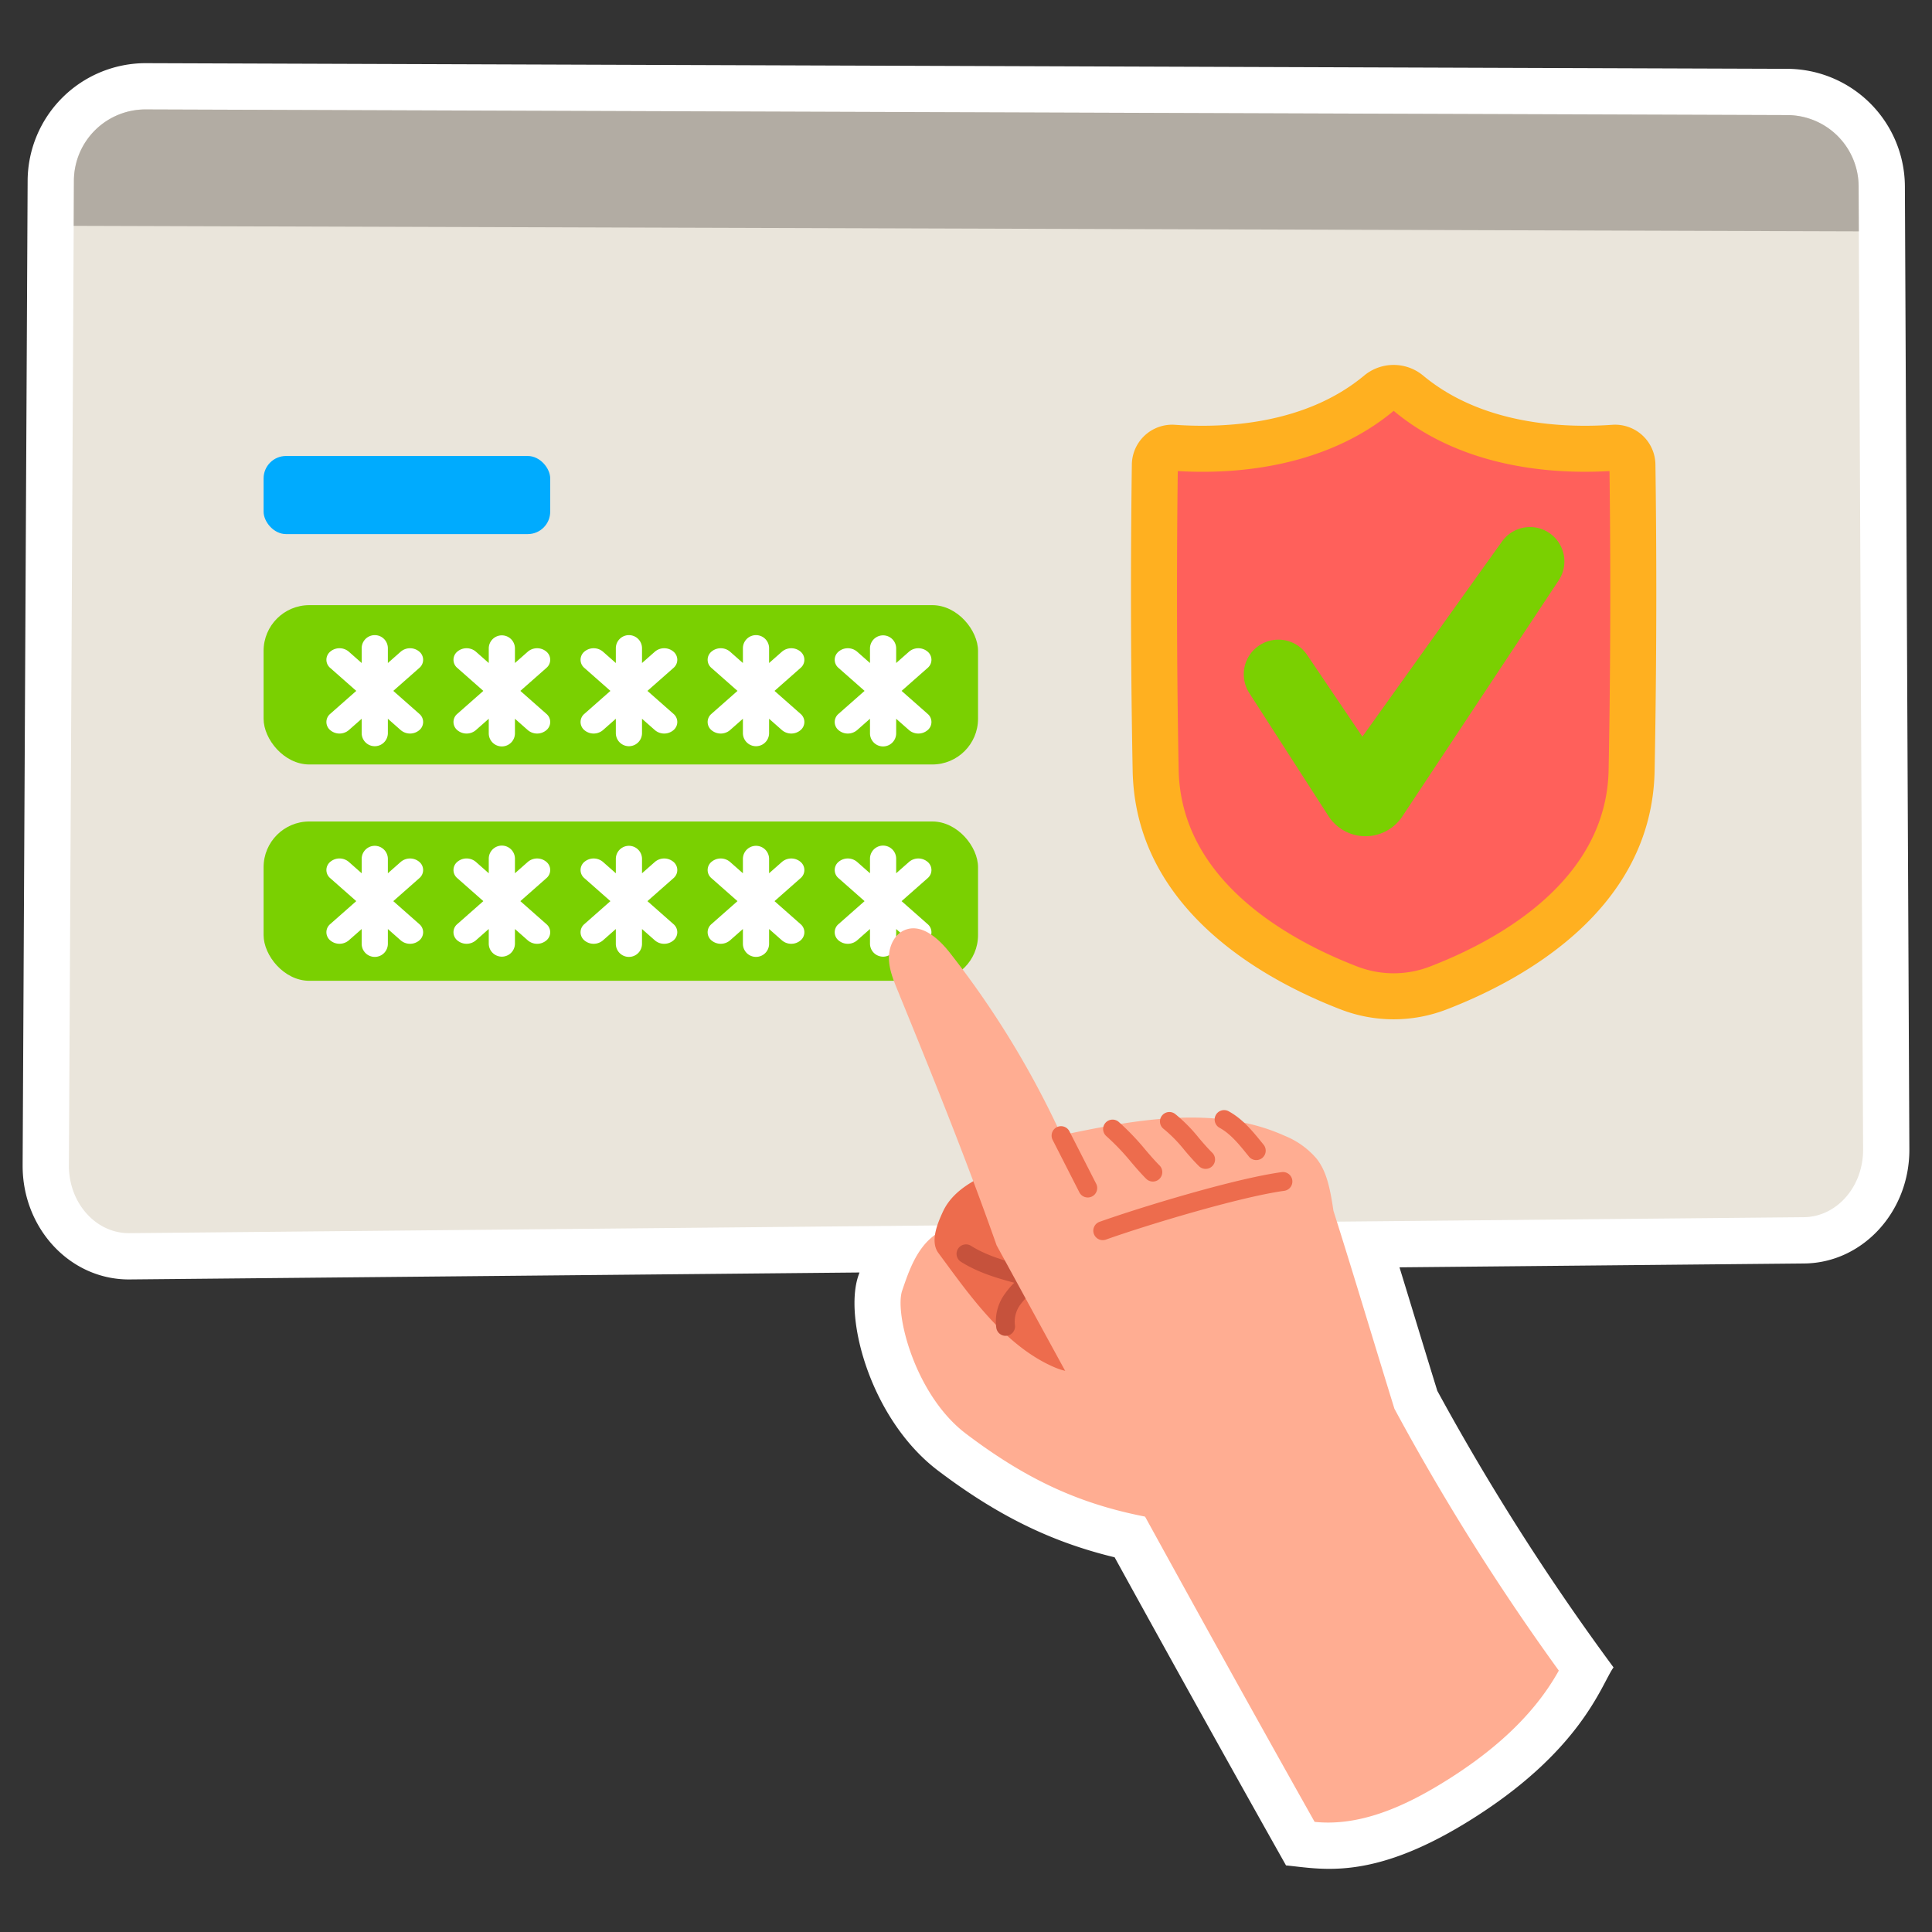 <svg height="512" viewBox="0 0 512 512" width="512" xmlns="http://www.w3.org/2000/svg"><rect x="0" y="0" width="512" height="512" fill="#333333" stroke="none"/><g id="Stickers"><path d="m504.815 49.286a31.3 31.3 0 0 0 -31.1-31.047l-435.169-1.5a31.311 31.311 0 0 0 -31.222 31.061c-1.41 278.1-1.324 260.208-1.324 261-.088 16.572 12.413 30.267 28.155 30.267l193.614-1.844-.305.891c-3.893 11.464 3.45 38.235 21.135 51.624 15.657 11.855 29.941 18.9 46.786 22.961 25.227 45.845 45.049 80.989 45.423 81.657 9.3.886 22.353 4.157 47.515-11.186 30.846-18.807 36.061-36.869 39.278-41.294a635.418 635.418 0 0 1 -46.7-73.291c-2.109-6.818-4.126-13.435-6.106-19.923-1.329-4.356-2.626-8.606-3.915-12.805l107.226-1.022c15.469-.124 27.982-13.7 27.894-30.262z" fill="#fff"/><path d="m493.738 304.628c.053 9.842-6.985 17.872-15.729 17.941l-443.739 4.231c-8.849.07-16.061-8-16.008-17.942l1.271-249.006.053-12a18.965 18.965 0 0 1 19.021-18.852l435.064 1.5a18.946 18.946 0 0 1 18.883 18.847l.052 11.967z" fill="#eae5db"/><path d="m492.606 61.315-473.073-1.463.053-12a18.965 18.965 0 0 1 19.021-18.852l435.064 1.5a18.946 18.946 0 0 1 18.883 18.847z" fill="#b2aca3"/><rect fill="#7ad001" height="42.22" rx="12.119" width="189.333" x="69.855" y="160.372"/><rect fill="#7ad001" height="42.22" rx="12.119" width="189.333" x="69.855" y="217.701"/><rect fill="#00abfe" height="20.696" rx="5.941" width="75.955" x="69.855" y="120.843"/><path d="m427.287 112.576c-12.947.915-34.48 0-50.166-13.065a12.238 12.238 0 0 0 -15.584 0c-15.686 13.068-37.219 13.98-50.166 13.065a10.687 10.687 0 0 0 -11.418 10.534c-.224 15.863-.459 45.958.214 81.138.707 36.982 35.187 55.589 55.188 63.285a38.943 38.943 0 0 0 27.948 0c20-7.7 54.48-26.3 55.188-63.285.673-35.18.438-65.275.214-81.138a10.687 10.687 0 0 0 -11.418-10.534z" fill="#ffb020"/><path d="m359.733 256.153c-17.449-6.714-46.806-22.415-47.375-52.139-.655-34.241-.44-63.745-.234-79.174 20.185 1.172 41.547-2.905 57.217-15.961 15.689 13.091 36.974 17.1 57.193 15.963.206 15.429.421 44.931-.234 79.172-.569 29.724-29.927 45.425-47.376 52.139a26.753 26.753 0 0 1 -19.191 0z" fill="#ff605b"/><path d="m331.073 183.656 20.97 32.59a11.689 11.689 0 0 0 19.574.13l41.444-62.561a9.108 9.108 0 0 0 -2.431-12.534 9.109 9.109 0 0 0 -12.57 2.2l-37.013 51.739-14.656-21.67a9.176 9.176 0 0 0 -12.983-2.292 9.175 9.175 0 0 0 -2.335 12.398z" fill="#7ad001"/><g fill="#fff"><path d="m104.224 183.093 6.894-6.081a2.811 2.811 0 0 0 0-4.326 3.805 3.805 0 0 0 -4.906 0l-3.425 3.021v-3.863a3.469 3.469 0 1 0 -6.937 0v3.863l-3.426-3.021a3.8 3.8 0 0 0 -4.905 0 2.81 2.81 0 0 0 0 4.326l6.894 6.081-6.894 6.081a2.81 2.81 0 0 0 0 4.326 3.8 3.8 0 0 0 4.905 0l3.426-3.021v3.864a3.469 3.469 0 0 0 6.937 0v-3.864l3.425 3.021a3.805 3.805 0 0 0 4.906 0 2.811 2.811 0 0 0 0-4.326z"/><path d="m137.9 183.093 6.894-6.081a2.81 2.81 0 0 0 0-4.326 3.8 3.8 0 0 0 -4.905 0l-3.425 3.021v-3.863a3.469 3.469 0 0 0 -6.938 0v3.863l-3.425-3.021a3.8 3.8 0 0 0 -4.905 0 2.81 2.81 0 0 0 0 4.326l6.894 6.081-6.894 6.081a2.81 2.81 0 0 0 0 4.326 3.8 3.8 0 0 0 4.905 0l3.425-3.021v3.864a3.469 3.469 0 0 0 6.938 0v-3.864l3.425 3.021a3.8 3.8 0 0 0 4.905 0 2.81 2.81 0 0 0 0-4.326z"/><path d="m171.577 183.093 6.894-6.081a2.81 2.81 0 0 0 0-4.326 3.8 3.8 0 0 0 -4.905 0l-3.426 3.021v-3.863a3.469 3.469 0 1 0 -6.937 0v3.863l-3.425-3.021a3.805 3.805 0 0 0 -4.906 0 2.811 2.811 0 0 0 0 4.326l6.894 6.081-6.894 6.081a2.811 2.811 0 0 0 0 4.326 3.805 3.805 0 0 0 4.906 0l3.425-3.021v3.864a3.469 3.469 0 0 0 6.937 0v-3.864l3.426 3.021a3.8 3.8 0 0 0 4.905 0 2.81 2.81 0 0 0 0-4.326z"/><path d="m205.254 183.093 6.894-6.081a2.811 2.811 0 0 0 0-4.326 3.805 3.805 0 0 0 -4.906 0l-3.425 3.021v-3.863a3.469 3.469 0 1 0 -6.937 0v3.863l-3.426-3.021a3.8 3.8 0 0 0 -4.905 0 2.81 2.81 0 0 0 0 4.326l6.894 6.081-6.894 6.081a2.81 2.81 0 0 0 0 4.326 3.8 3.8 0 0 0 4.905 0l3.426-3.021v3.864a3.469 3.469 0 0 0 6.937 0v-3.864l3.425 3.021a3.805 3.805 0 0 0 4.906 0 2.811 2.811 0 0 0 0-4.326z"/><path d="m238.93 183.093 6.894-6.081a2.81 2.81 0 0 0 0-4.326 3.8 3.8 0 0 0 -4.905 0l-3.425 3.021v-3.863a3.469 3.469 0 0 0 -6.938 0v3.863l-3.425-3.021a3.8 3.8 0 0 0 -4.905 0 2.81 2.81 0 0 0 0 4.326l6.894 6.081-6.894 6.081a2.81 2.81 0 0 0 0 4.326 3.8 3.8 0 0 0 4.905 0l3.425-3.021v3.864a3.469 3.469 0 0 0 6.938 0v-3.864l3.425 3.021a3.8 3.8 0 0 0 4.905 0 2.81 2.81 0 0 0 0-4.326z"/><path d="m104.224 238.811 6.894-6.081a2.811 2.811 0 0 0 0-4.326 3.805 3.805 0 0 0 -4.906 0l-3.425 3.021v-3.864a3.469 3.469 0 0 0 -6.937 0v3.864l-3.426-3.025a3.8 3.8 0 0 0 -4.905 0 2.81 2.81 0 0 0 0 4.326l6.894 6.081-6.894 6.081a2.81 2.81 0 0 0 0 4.326 3.8 3.8 0 0 0 4.905 0l3.426-3.014v3.863a3.469 3.469 0 1 0 6.937 0v-3.863l3.425 3.021a3.805 3.805 0 0 0 4.906 0 2.811 2.811 0 0 0 0-4.326z"/><path d="m137.9 238.811 6.894-6.081a2.81 2.81 0 0 0 0-4.326 3.8 3.8 0 0 0 -4.905 0l-3.425 3.021v-3.864a3.469 3.469 0 0 0 -6.938 0v3.864l-3.426-3.025a3.8 3.8 0 0 0 -4.905 0 2.81 2.81 0 0 0 0 4.326l6.894 6.081-6.894 6.081a2.81 2.81 0 0 0 0 4.326 3.8 3.8 0 0 0 4.905 0l3.425-3.021v3.863a3.469 3.469 0 0 0 6.938 0v-3.856l3.425 3.021a3.8 3.8 0 0 0 4.905 0 2.81 2.81 0 0 0 0-4.326z"/><path d="m171.577 238.811 6.894-6.081a2.81 2.81 0 0 0 0-4.326 3.8 3.8 0 0 0 -4.905 0l-3.426 3.021v-3.864a3.469 3.469 0 0 0 -6.937 0v3.864l-3.425-3.021a3.805 3.805 0 0 0 -4.906 0 2.811 2.811 0 0 0 0 4.326l6.894 6.081-6.894 6.081a2.811 2.811 0 0 0 0 4.326 3.805 3.805 0 0 0 4.906 0l3.422-3.018v3.863a3.469 3.469 0 1 0 6.937 0v-3.863l3.426 3.021a3.8 3.8 0 0 0 4.905 0 2.81 2.81 0 0 0 0-4.326z"/><path d="m205.254 238.811 6.894-6.081a2.811 2.811 0 0 0 0-4.326 3.805 3.805 0 0 0 -4.906 0l-3.425 3.021v-3.864a3.469 3.469 0 0 0 -6.937 0v3.864l-3.426-3.021a3.8 3.8 0 0 0 -4.905 0 2.81 2.81 0 0 0 0 4.326l6.894 6.081-6.894 6.081a2.81 2.81 0 0 0 0 4.326 3.8 3.8 0 0 0 4.905 0l3.426-3.021v3.863a3.469 3.469 0 1 0 6.937 0v-3.86l3.425 3.021a3.805 3.805 0 0 0 4.906 0 2.811 2.811 0 0 0 0-4.326z"/><path d="m238.93 238.811 6.894-6.081a2.81 2.81 0 0 0 0-4.326 3.8 3.8 0 0 0 -4.905 0l-3.425 3.021v-3.864a3.469 3.469 0 0 0 -6.938 0v3.864l-3.425-3.021a3.8 3.8 0 0 0 -4.905 0 2.81 2.81 0 0 0 0 4.326l6.894 6.081-6.894 6.081a2.81 2.81 0 0 0 0 4.326 3.8 3.8 0 0 0 4.905 0l3.425-3.021v3.863a3.469 3.469 0 0 0 6.938 0v-3.86l3.425 3.021a3.8 3.8 0 0 0 4.905 0 2.81 2.81 0 0 0 0-4.326z"/></g><path d="m257.021 325.058c-4.418-1.087-9.106 1.3-12.033 4.788s-4.45 7.9-5.914 12.209c-2.043 6.015 3.394 27.659 16.926 37.9 20.889 15.814 38.184 21.867 64.271 24.3a370.612 370.612 0 0 0 -15.371-37.016c-4.552-9.478-9.6-18.9-16.88-26.486-8.414-8.772-19.963-12.981-30.999-15.695z" fill="#ffad92"/><path d="m265.87 309.317c-6.29 2.554-13.137 5.621-15.987 11.783-1.567 3.388-3.41 7.992-1.18 10.985 7.3 9.789 17.145 24.487 30.8 30.282 4.045 1.716 7.917 1.837 10.591-1.648a11.357 11.357 0 0 0 1.933-5.24c1.167-7.475-.622-15.2-3.993-21.977s-8.255-12.681-13.5-18.135c-2.682-2.797-6.214-5.718-8.664-6.05z" fill="#ed6c4d"/><path d="m264.03 351.905a12.369 12.369 0 0 1 2.393-9.19 21.18 21.18 0 0 1 2.37-2.778c-4.871-1.282-9.767-2.8-14.126-5.546a2.5 2.5 0 0 1 2.666-4.231c4.575 2.883 10.2 4.31 15.648 5.69 4.137 1.753 4.241 3.367 2.588 4.749a27.923 27.923 0 0 0 -5.056 4.993 7.561 7.561 0 0 0 -1.559 5.448 2.5 2.5 0 1 1 -4.924.865z" fill="#c6523c"/><path d="m413.1 442.725c-7.082 12.739-18.715 22.385-31.159 29.973-10.158 6.193-21.721 11.349-33.554 10.116-29.27-52.027-56.772-102.408-84.274-152.788-8.458-23.982-17.377-45.85-26.295-67.718-1.119-2.742-2.255-5.573-2.25-8.535s1.433-6.123 4.159-7.282c4.508-1.917 9.121 2.3 12.125 6.17a242.757 242.757 0 0 1 29.415 48.191c19.653-4.135 40.885-8.123 59.187.145a21.844 21.844 0 0 1 8.51 6.123c2.5 3.232 3.473 7.359 4.415 13.755 5.37 16.925 10.428 33.949 16.161 52.462a622.063 622.063 0 0 0 43.56 69.388z" fill="#ffad92"/><path d="m289.885 326.988a2.5 2.5 0 0 1 1.514-3.194c10.009-3.569 35.235-11.349 48.2-13.159a2.5 2.5 0 1 1 .691 4.951c-12.025 1.681-36.746 9.187-47.207 12.917a2.5 2.5 0 0 1 -3.198-1.515z" fill="#ed6c4d"/><path d="m286.042 315.981-7.08-13.889a2.5 2.5 0 1 1 4.455-2.27l7.08 13.888a2.5 2.5 0 1 1 -4.455 2.271z" fill="#ed6c4d"/><path d="m303.742 312.388c-1.374-1.375-2.633-2.843-3.966-4.4a61.7 61.7 0 0 0 -6.585-6.9 2.5 2.5 0 0 1 3.262-3.789 66.6 66.6 0 0 1 7.119 7.433c1.27 1.481 2.468 2.878 3.707 4.119a2.5 2.5 0 1 1 -3.537 3.534z" fill="#ed6c4d"/><path d="m317.742 309.046c-1.491-1.475-2.708-2.9-3.884-4.289a37 37 0 0 0 -5.467-5.57 2.5 2.5 0 1 1 3.08-3.938 41.5 41.5 0 0 1 6.2 6.27c1.107 1.3 2.252 2.649 3.59 3.972a2.5 2.5 0 0 1 -3.516 3.555z" fill="#ed6c4d"/><path d="m330.968 306.491c-2.261-2.791-4.692-5.956-7.821-7.639a2.5 2.5 0 0 1 2.37-4.4c3.905 2.1 6.592 5.507 9.322 8.878a2.5 2.5 0 1 1 -3.871 3.164z" fill="#ed6c4d"/></g></svg>